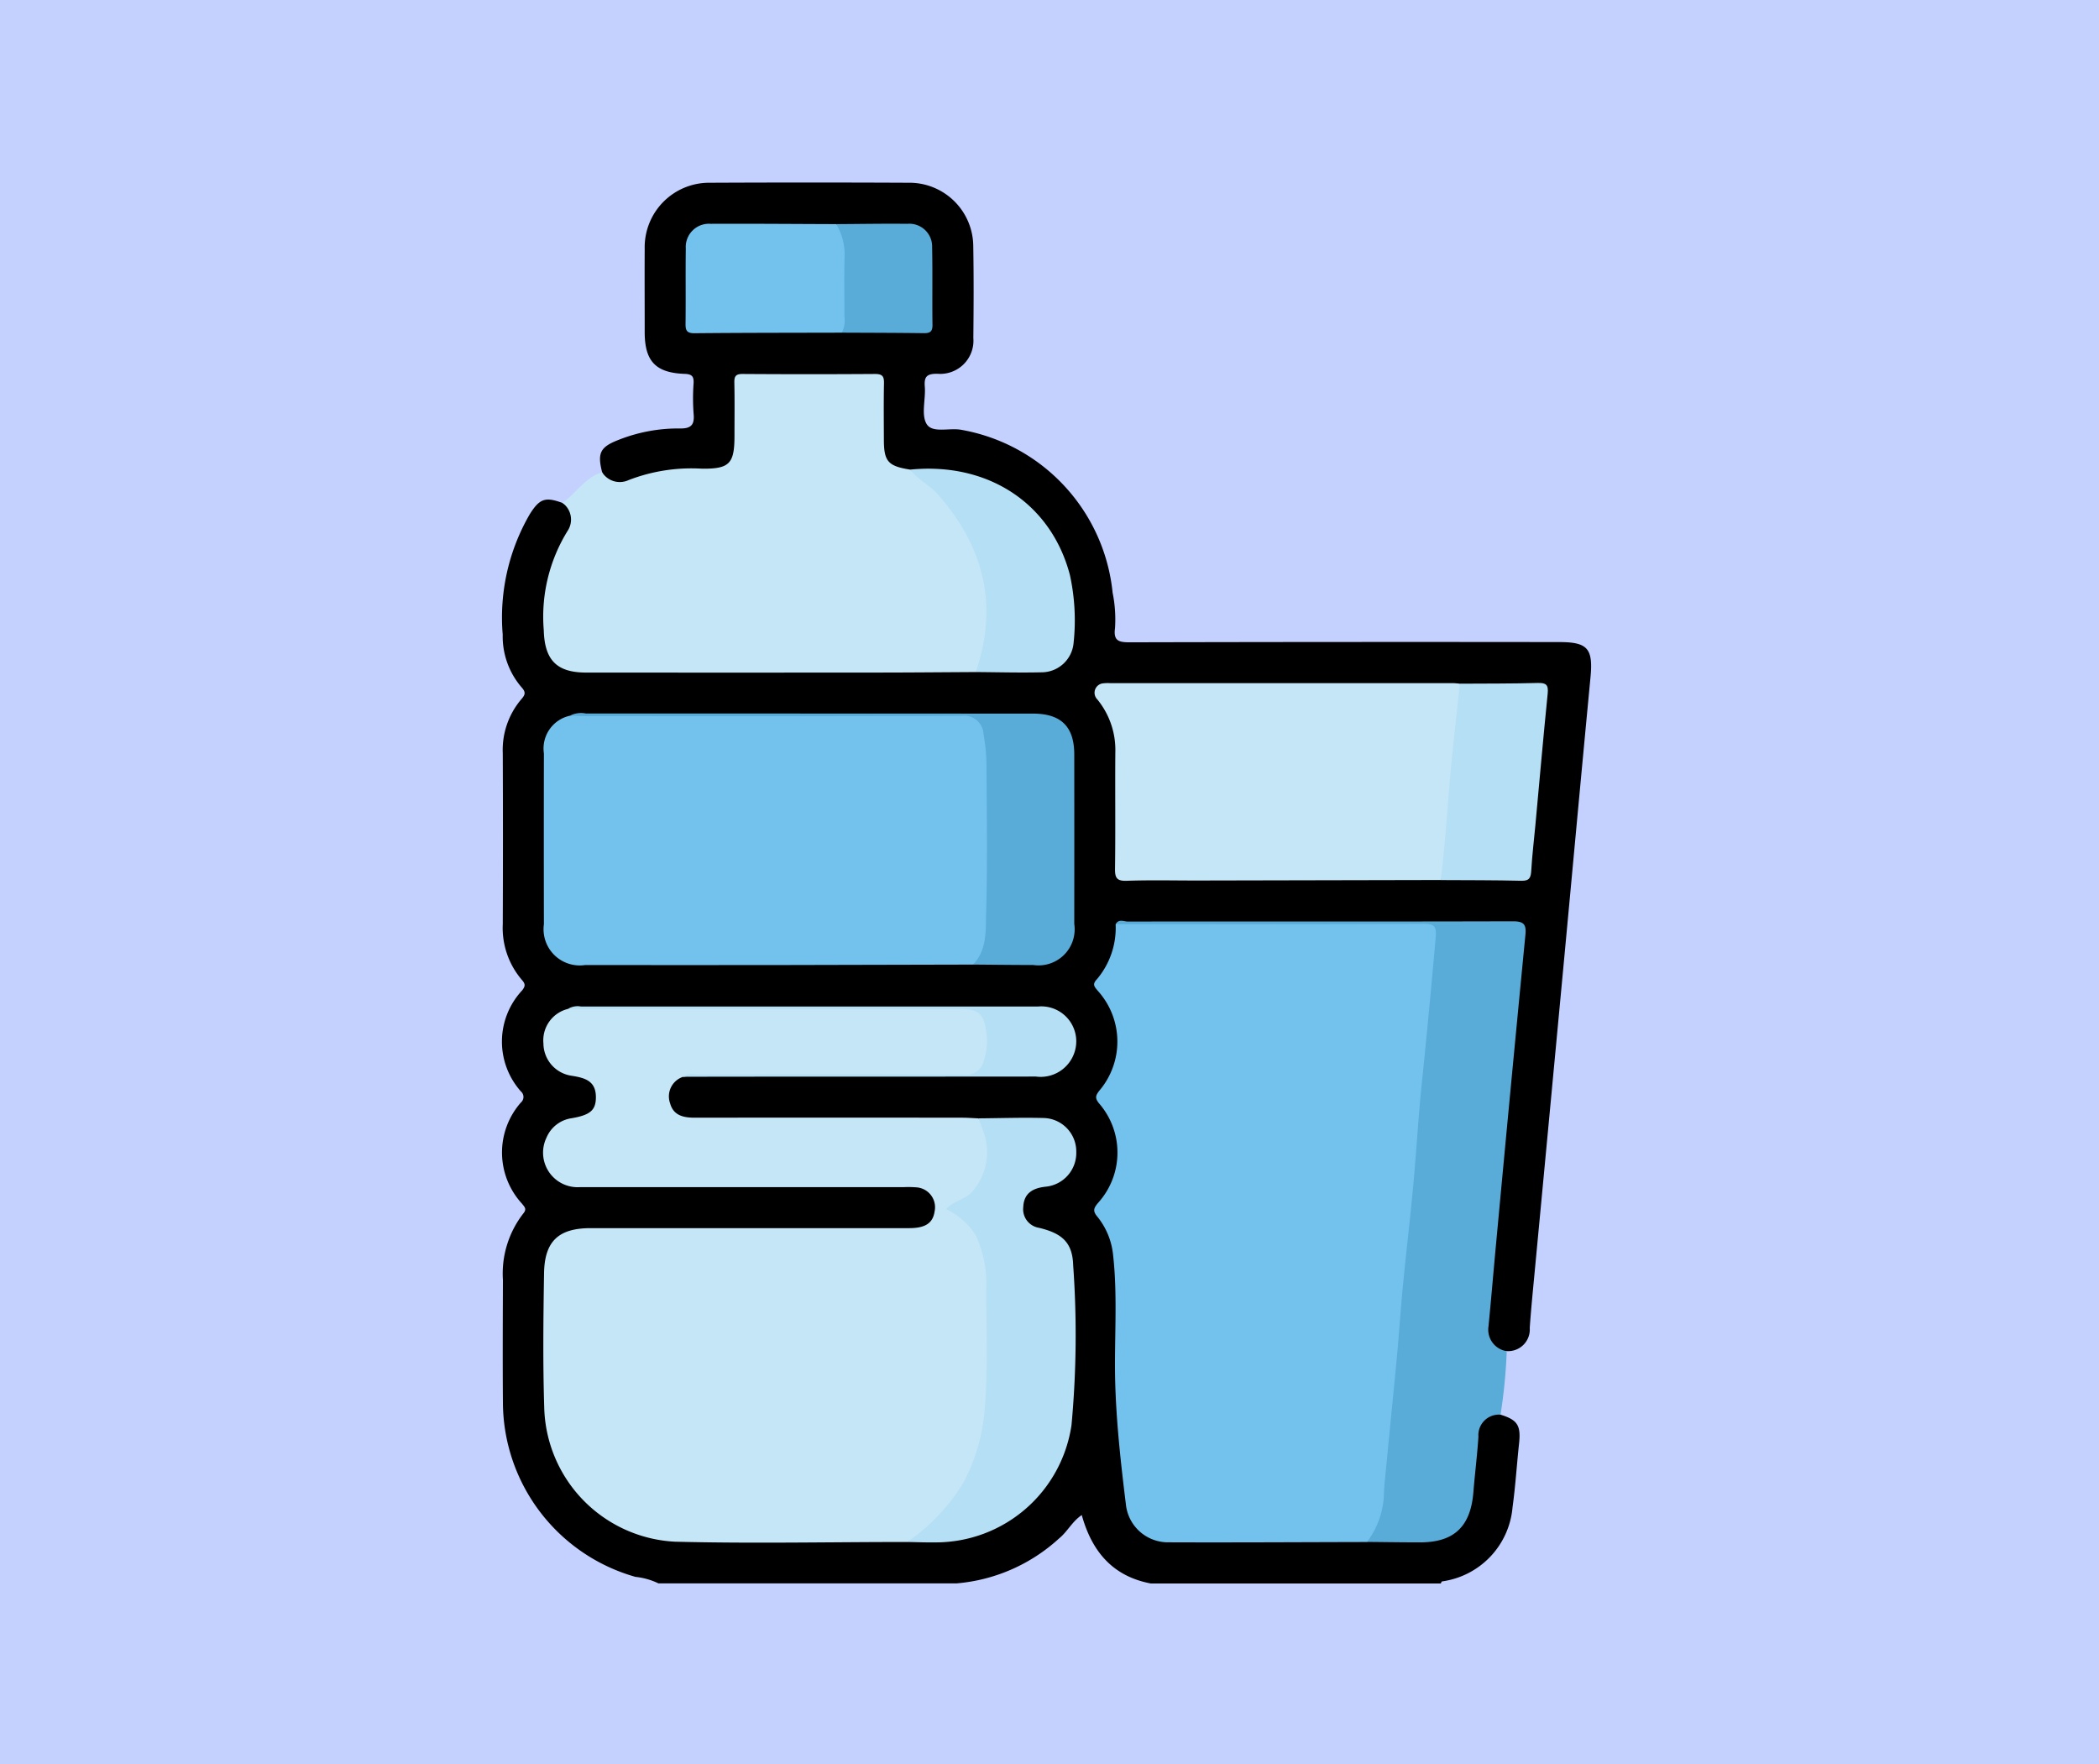 <svg xmlns="http://www.w3.org/2000/svg" xmlns:xlink="http://www.w3.org/1999/xlink" width="138" height="116" viewBox="0 0 138 116">
  <defs>
    <clipPath id="clip-path">
      <rect id="Rectángulo_38692" data-name="Rectángulo 38692" width="71.61" height="92.103" fill="none"/>
    </clipPath>
  </defs>
  <g id="Grupo_161641" data-name="Grupo 161641" transform="translate(-722 -7519)">
    <rect id="Rectángulo_36141" data-name="Rectángulo 36141" width="138" height="116" transform="translate(722 7519)" fill="#c4d1ff"/>
    <g id="Grupo_161752" data-name="Grupo 161752" transform="translate(755 7531)">
      <g id="Grupo_161752-2" data-name="Grupo 161752" clip-path="url(#clip-path)">
        <path id="Trazado_142534" data-name="Trazado 142534" d="M65.654,81.009c1.118.342,1.345.71,1.218,1.89-.151,1.4-.237,2.8-.429,4.2a5.387,5.387,0,0,1-4.633,4.871c-.037.008-.058.09-.087.137H42.661c-2.48-.47-3.865-2.068-4.54-4.5-.631.425-.942,1.091-1.484,1.532A11.38,11.38,0,0,1,29.892,92.1H10.29a4.568,4.568,0,0,0-1.511-.428A11.965,11.965,0,0,1,.065,80.24c-.022-2.7-.009-5.391,0-8.086a6.439,6.439,0,0,1,1.333-4.363c.263-.31.082-.443-.084-.66a4.967,4.967,0,0,1-.069-6.643.481.481,0,0,0,0-.734,4.927,4.927,0,0,1,.077-6.632c.255-.32.2-.458-.027-.718a5.249,5.249,0,0,1-1.24-3.645q.023-5.615,0-11.231a5.148,5.148,0,0,1,1.223-3.56c.264-.3.3-.464.01-.784A5.13,5.13,0,0,1,.051,29.721,13.523,13.523,0,0,1,1.834,21.8c.644-1.018,1.014-1.151,2.149-.733.856.541,1.027,1.145.452,2.12a10.986,10.986,0,0,0-1.425,6.127c.064,1.873.774,2.614,2.644,2.615q11.911.011,23.823,0c.509,0,1.019-.014,1.527.011q2.018.041,4.039.006a2.154,2.154,0,0,0,2.337-2.358,10.109,10.109,0,0,0-1.733-6.816,8.34,8.34,0,0,0-6.868-3.63c-.688-.005-1.376.009-2.066-.009a2.021,2.021,0,0,1-1.935-2.266c-.041-1.048-.021-2.1-.009-3.145.007-.611-.249-.858-.858-.855-2.486.01-4.972.005-7.459,0-.616,0-.855.282-.853.876,0,1.018.016,2.037-.006,3.055-.033,1.572-.736,2.328-2.318,2.343a14.914,14.914,0,0,0-4.958.639,1.207,1.207,0,0,1-1.73-.733c-.323-1.264-.128-1.659,1.08-2.126A10.615,10.615,0,0,1,11.7,16.17c.776.014.972-.274.9-.991a13.485,13.485,0,0,1,0-1.976c.024-.458-.105-.605-.59-.623-1.907-.068-2.621-.835-2.624-2.735,0-1.828-.011-3.656,0-5.484a4.242,4.242,0,0,1,4.3-4.346q6.516-.031,13.033,0A4.2,4.2,0,0,1,30.988,4.2c.035,2.007.025,4.016.005,6.023a2.183,2.183,0,0,1-2.361,2.351c-.681-.007-.886.173-.831.845.068.833-.253,1.852.124,2.464s1.484.232,2.261.373A12.111,12.111,0,0,1,40.15,26.968a8.834,8.834,0,0,1,.158,2.324c-.12.868.273.938.994.937q14.111-.034,28.222-.015c1.874,0,2.224.436,2.042,2.336-.6,6.29-1.176,12.583-1.766,18.874q-.952,10.152-1.912,20.3c-.112,1.193-.232,2.386-.314,3.58a1.423,1.423,0,0,1-1.512,1.525c-1.027.012-1.513-.523-1.448-1.654.105-1.852.315-3.7.486-5.543q.595-6.389,1.2-12.778c.22-2.294.417-4.589.631-6.882.092-.985.006-1.11-.978-1.116-8.111-.048-16.222-.03-24.334-.03a1.094,1.094,0,0,0-.845.2,11.106,11.106,0,0,1-1.3,3.412c-.213.275-.024.578.148.829a5.273,5.273,0,0,1,.037,6.376.839.839,0,0,0,.045,1.065,5.038,5.038,0,0,1-.017,6.119,1.173,1.173,0,0,0-.048,1.464,6.612,6.612,0,0,1,.939,3.6q0,3.326,0,6.652c0,2.64.382,5.252.616,7.874a2.826,2.826,0,0,0,3.173,2.724q6.246.016,12.492,0,1.792.02,3.584,0a2.864,2.864,0,0,0,3.139-2.857c.156-1.333.182-2.681.416-4.006a1.583,1.583,0,0,1,1.012-1.365c.219-.078.463-.167.643.094" transform="translate(0 0)"/>
        <path id="Trazado_142535" data-name="Trazado 142535" d="M9.12,30.687a1.372,1.372,0,0,0,1.74.512,11.471,11.471,0,0,1,4.835-.75c1.8.014,2.126-.328,2.127-2.163,0-1.167.016-2.335-.009-3.5-.009-.42.1-.567.546-.564q4.354.03,8.708,0c.5,0,.593.175.584.621-.025,1.227-.011,2.455-.007,3.682,0,1.449.272,1.754,1.723,1.984a10.325,10.325,0,0,1,5.112,8.361,11.735,11.735,0,0,1-.016,3.386,2.493,2.493,0,0,1-.778,1.564c-2.187.012-4.374.032-6.56.033q-9.529.007-19.058,0c-1.946,0-2.731-.834-2.784-2.79a10.72,10.72,0,0,1,1.564-6.519A1.349,1.349,0,0,0,6.516,32.7c.895-.636,1.481-1.671,2.6-2.013" transform="translate(-2.533 -11.635)" fill="#c5e6f6"/>
        <path id="Trazado_142536" data-name="Trazado 142536" d="M77.66,93.626c.2-.362.532-.17.792-.17,8.44-.008,16.88.008,25.319-.016.746,0,.889.224.823.907q-.984,10.137-1.926,20.277c-.171,1.817-.321,3.635-.5,5.451a1.427,1.427,0,0,0,1.2,1.627,35.951,35.951,0,0,1-.408,4.176,1.35,1.35,0,0,0-1.454,1.453c-.08,1.221-.234,2.436-.333,3.656-.182,2.252-1.276,3.288-3.507,3.286-1.164,0-2.328-.019-3.492-.029a.471.471,0,0,1,.01-.352c1.052-1.82.933-3.877,1.127-5.854.485-4.942.939-9.888,1.39-14.835.386-4.231.8-8.46,1.166-12.693.151-1.729.329-3.456.5-5.183.136-1.39.086-1.426-1.283-1.427q-8.981,0-17.962-.006c-.5,0-1.028.11-1.461-.269" transform="translate(-37.306 -44.869)" fill="#59abd8"/>
        <path id="Trazado_142537" data-name="Trazado 142537" d="M14.414,108.928a1.353,1.353,0,0,0-.858,1.743c.22.807.883.947,1.629.946q8.787-.012,17.575,0c.357,0,.714.029,1.071.044a3.784,3.784,0,0,1-.839,5.435c-.738.475-.736.473-.076,1.009a4.1,4.1,0,0,1,1.467,2.7,18.765,18.765,0,0,1,.241,3.128c-.071,2.481.1,4.964-.181,7.443a10.742,10.742,0,0,1-4.4,7.716,5.737,5.737,0,0,1-.888.42c-5.092,0-10.186.11-15.275-.019a9.064,9.064,0,0,1-8.6-8.846c-.092-2.933-.058-5.872-.011-8.808.034-2.114.967-2.961,3.067-2.961q10.47,0,20.94,0c1.066,0,1.558-.332,1.67-1.1a1.311,1.311,0,0,0-1.2-1.582,6.75,6.75,0,0,0-.808-.015q-10.649,0-21.3,0a2.272,2.272,0,0,1-2.207-3.256,2.114,2.114,0,0,1,1.628-1.27c1.249-.21,1.62-.531,1.618-1.391,0-1.081-.739-1.27-1.61-1.407a2.159,2.159,0,0,1-1.839-2.121,2.128,2.128,0,0,1,1.611-2.271,1.777,1.777,0,0,1,.882-.078q12.568-.006,25.137,0c1.141,0,1.393.2,1.674,1.3a3.984,3.984,0,0,1,.1,1.338c-.128,1.476-.541,1.858-2,1.858q-8.619,0-17.238,0a2.848,2.848,0,0,0-.979.058" transform="translate(-2.5 -50.133)" fill="#c5e6f6"/>
        <path id="Trazado_142538" data-name="Trazado 142538" d="M76.351,93.811c6.735,0,13.47.012,20.205-.021.761,0,.9.152.831.921-.281,3.167-.576,6.333-.906,9.5-.234,2.247-.356,4.506-.565,6.757-.206,2.218-.47,4.43-.685,6.648-.15,1.539-.247,3.083-.39,4.623-.218,2.336-.462,4.67-.681,7.007-.067.711-.162,1.429-.18,2.132a5.427,5.427,0,0,1-1.114,3.057c-4.341.009-8.681.036-13.022.019a2.78,2.78,0,0,1-2.825-2.5c-.325-2.642-.623-5.289-.7-7.954-.079-2.811.173-5.628-.141-8.434a4.734,4.734,0,0,0-1.047-2.536c-.308-.37-.217-.559.055-.887a4.928,4.928,0,0,0,.054-6.564c-.275-.352-.2-.509.028-.812a4.979,4.979,0,0,0-.1-6.577c-.2-.251-.379-.4-.077-.729a5.224,5.224,0,0,0,1.254-3.644" transform="translate(-35.997 -45.054)" fill="#73c2ed"/>
        <path id="Trazado_142539" data-name="Trazado 142539" d="M33.518,83.763q-6.194.015-12.388.029-6.554.007-13.108,0a2.381,2.381,0,0,1-2.717-2.685q-.011-5.613,0-11.225A2.206,2.206,0,0,1,7.021,67.4a2.692,2.692,0,0,1,.891-.055q12.44,0,24.881,0c1.207,0,1.541.327,1.718,1.558a34.284,34.284,0,0,1,.188,5.38,64.473,64.473,0,0,1-.186,7.806c-.1.7-.239,1.37-.995,1.676" transform="translate(-2.546 -32.346)" fill="#72c2ed"/>
        <path id="Trazado_142540" data-name="Trazado 142540" d="M97.744,76.276l-16.069.034c-1.527,0-3.054-.036-4.579.018-.658.023-.774-.2-.766-.8.035-2.544,0-5.089.02-7.633a5.248,5.248,0,0,0-1.18-3.487.621.621,0,0,1,.4-1.063,2.339,2.339,0,0,1,.448-.01q11.268,0,22.537,0c.149,0,.3.021.446.033a4.563,4.563,0,0,1,.025,2.464c-.271,3.072-.592,6.14-.838,9.215a1.666,1.666,0,0,1-.446,1.231" transform="translate(-36.022 -30.42)" fill="#c5e6f6"/>
        <path id="Trazado_142541" data-name="Trazado 142541" d="M51.3,146.221a12.949,12.949,0,0,0,3.667-3.858,12.331,12.331,0,0,0,1.4-4.664c.246-2.665.127-5.325.116-7.984a7.657,7.657,0,0,0-.684-3.656,4.73,4.73,0,0,0-1.953-1.724c.546-.568,1.3-.631,1.747-1.174a3.922,3.922,0,0,0,.694-3.955c-.094-.282-.209-.557-.314-.835,1.436-.011,2.873-.06,4.307-.022a2.2,2.2,0,0,1,2.124,2.234,2.227,2.227,0,0,1-1.984,2.279c-.862.086-1.458.423-1.5,1.331a1.236,1.236,0,0,0,1.029,1.374c1.511.361,2.208.954,2.252,2.469a64.335,64.335,0,0,1-.11,10.5,9.021,9.021,0,0,1-8.9,7.714c-.628.011-1.256-.016-1.885-.025" transform="translate(-24.644 -56.845)" fill="#b4dff4"/>
        <path id="Trazado_142542" data-name="Trazado 142542" d="M35.108,83.674c.932-.958.831-2.229.864-3.379.091-3.231.042-6.466.023-9.7a11.346,11.346,0,0,0-.191-2.042,1.274,1.274,0,0,0-1.423-1.237c-8.261.041-16.522.024-24.784.022-.329,0-.657-.019-.986-.03a1.589,1.589,0,0,1,1.043-.143q14.7,0,29.4.008c1.843,0,2.709.858,2.711,2.678q.006,5.575,0,11.149a2.373,2.373,0,0,1-2.7,2.7c-1.318,0-2.636-.018-3.953-.028" transform="translate(-4.137 -32.256)" fill="#59abd8"/>
        <path id="Trazado_142543" data-name="Trazado 142543" d="M118.783,76.268c.256-2.029.4-4.068.562-6.107.178-2.272.46-4.535.7-6.8,1.705-.011,3.411,0,5.116-.048.564-.016.709.134.653.7-.291,2.888-.544,5.78-.811,8.67-.091.983-.211,1.965-.268,2.95-.027.459-.1.7-.652.686-1.764-.044-3.53-.035-5.3-.046" transform="translate(-57.06 -30.412)" fill="#b4dff4"/>
        <path id="Trazado_142544" data-name="Trazado 142544" d="M33.5,12.378c-3.229.009-6.458.006-9.687.037-.508,0-.581-.2-.576-.63.02-1.645-.006-3.29.016-4.935a1.526,1.526,0,0,1,1.636-1.628c2.75-.012,5.5.011,8.252.02a1.673,1.673,0,0,1,.783,1.6c.067,1.544.037,3.09.015,4.635-.006.359-.041.724-.438.9" transform="translate(-11.165 -2.507)" fill="#73c2ed"/>
        <path id="Trazado_142545" data-name="Trazado 142545" d="M55.957,49.577c1.515-4.381.531-8.245-2.469-11.657-.54-.614-1.326-.995-1.849-1.653,5.132-.512,9.283,2.232,10.51,6.935a13.927,13.927,0,0,1,.241,4.461,2.118,2.118,0,0,1-2.126,1.931c-1.435.033-2.871-.008-4.307-.017" transform="translate(-24.806 -17.392)" fill="#b4dff4"/>
        <path id="Trazado_142546" data-name="Trazado 142546" d="M42.661,12.376a1.662,1.662,0,0,0,.178-1.042c0-1.319-.023-2.638.009-3.955A3.87,3.87,0,0,0,42.3,5.24c1.556-.009,3.112-.037,4.668-.02a1.5,1.5,0,0,1,1.637,1.529c.034,1.706,0,3.413.023,5.12.006.453-.177.547-.583.541-1.8-.025-3.591-.025-5.386-.034" transform="translate(-20.321 -2.505)" fill="#59abd8"/>
        <path id="Trazado_142547" data-name="Trazado 142547" d="M15.93,108.867c.313-.269.69-.149,1.036-.149,5.813-.008,11.627-.022,17.439.015A1.178,1.178,0,0,0,35.7,107.8a3.967,3.967,0,0,0,.165-1.86c-.163-1.254-.524-1.539-1.793-1.539L8.362,104.4a1.216,1.216,0,0,1,.862-.153q15.014,0,30.027,0a2.3,2.3,0,0,1,2.374,3.11,2.339,2.339,0,0,1-2.5,1.494q-8.046.007-16.092.007-3.55,0-7.1.008" transform="translate(-4.017 -50.072)" fill="#b4dff4"/>
      </g>
    </g>
  </g>
</svg>
